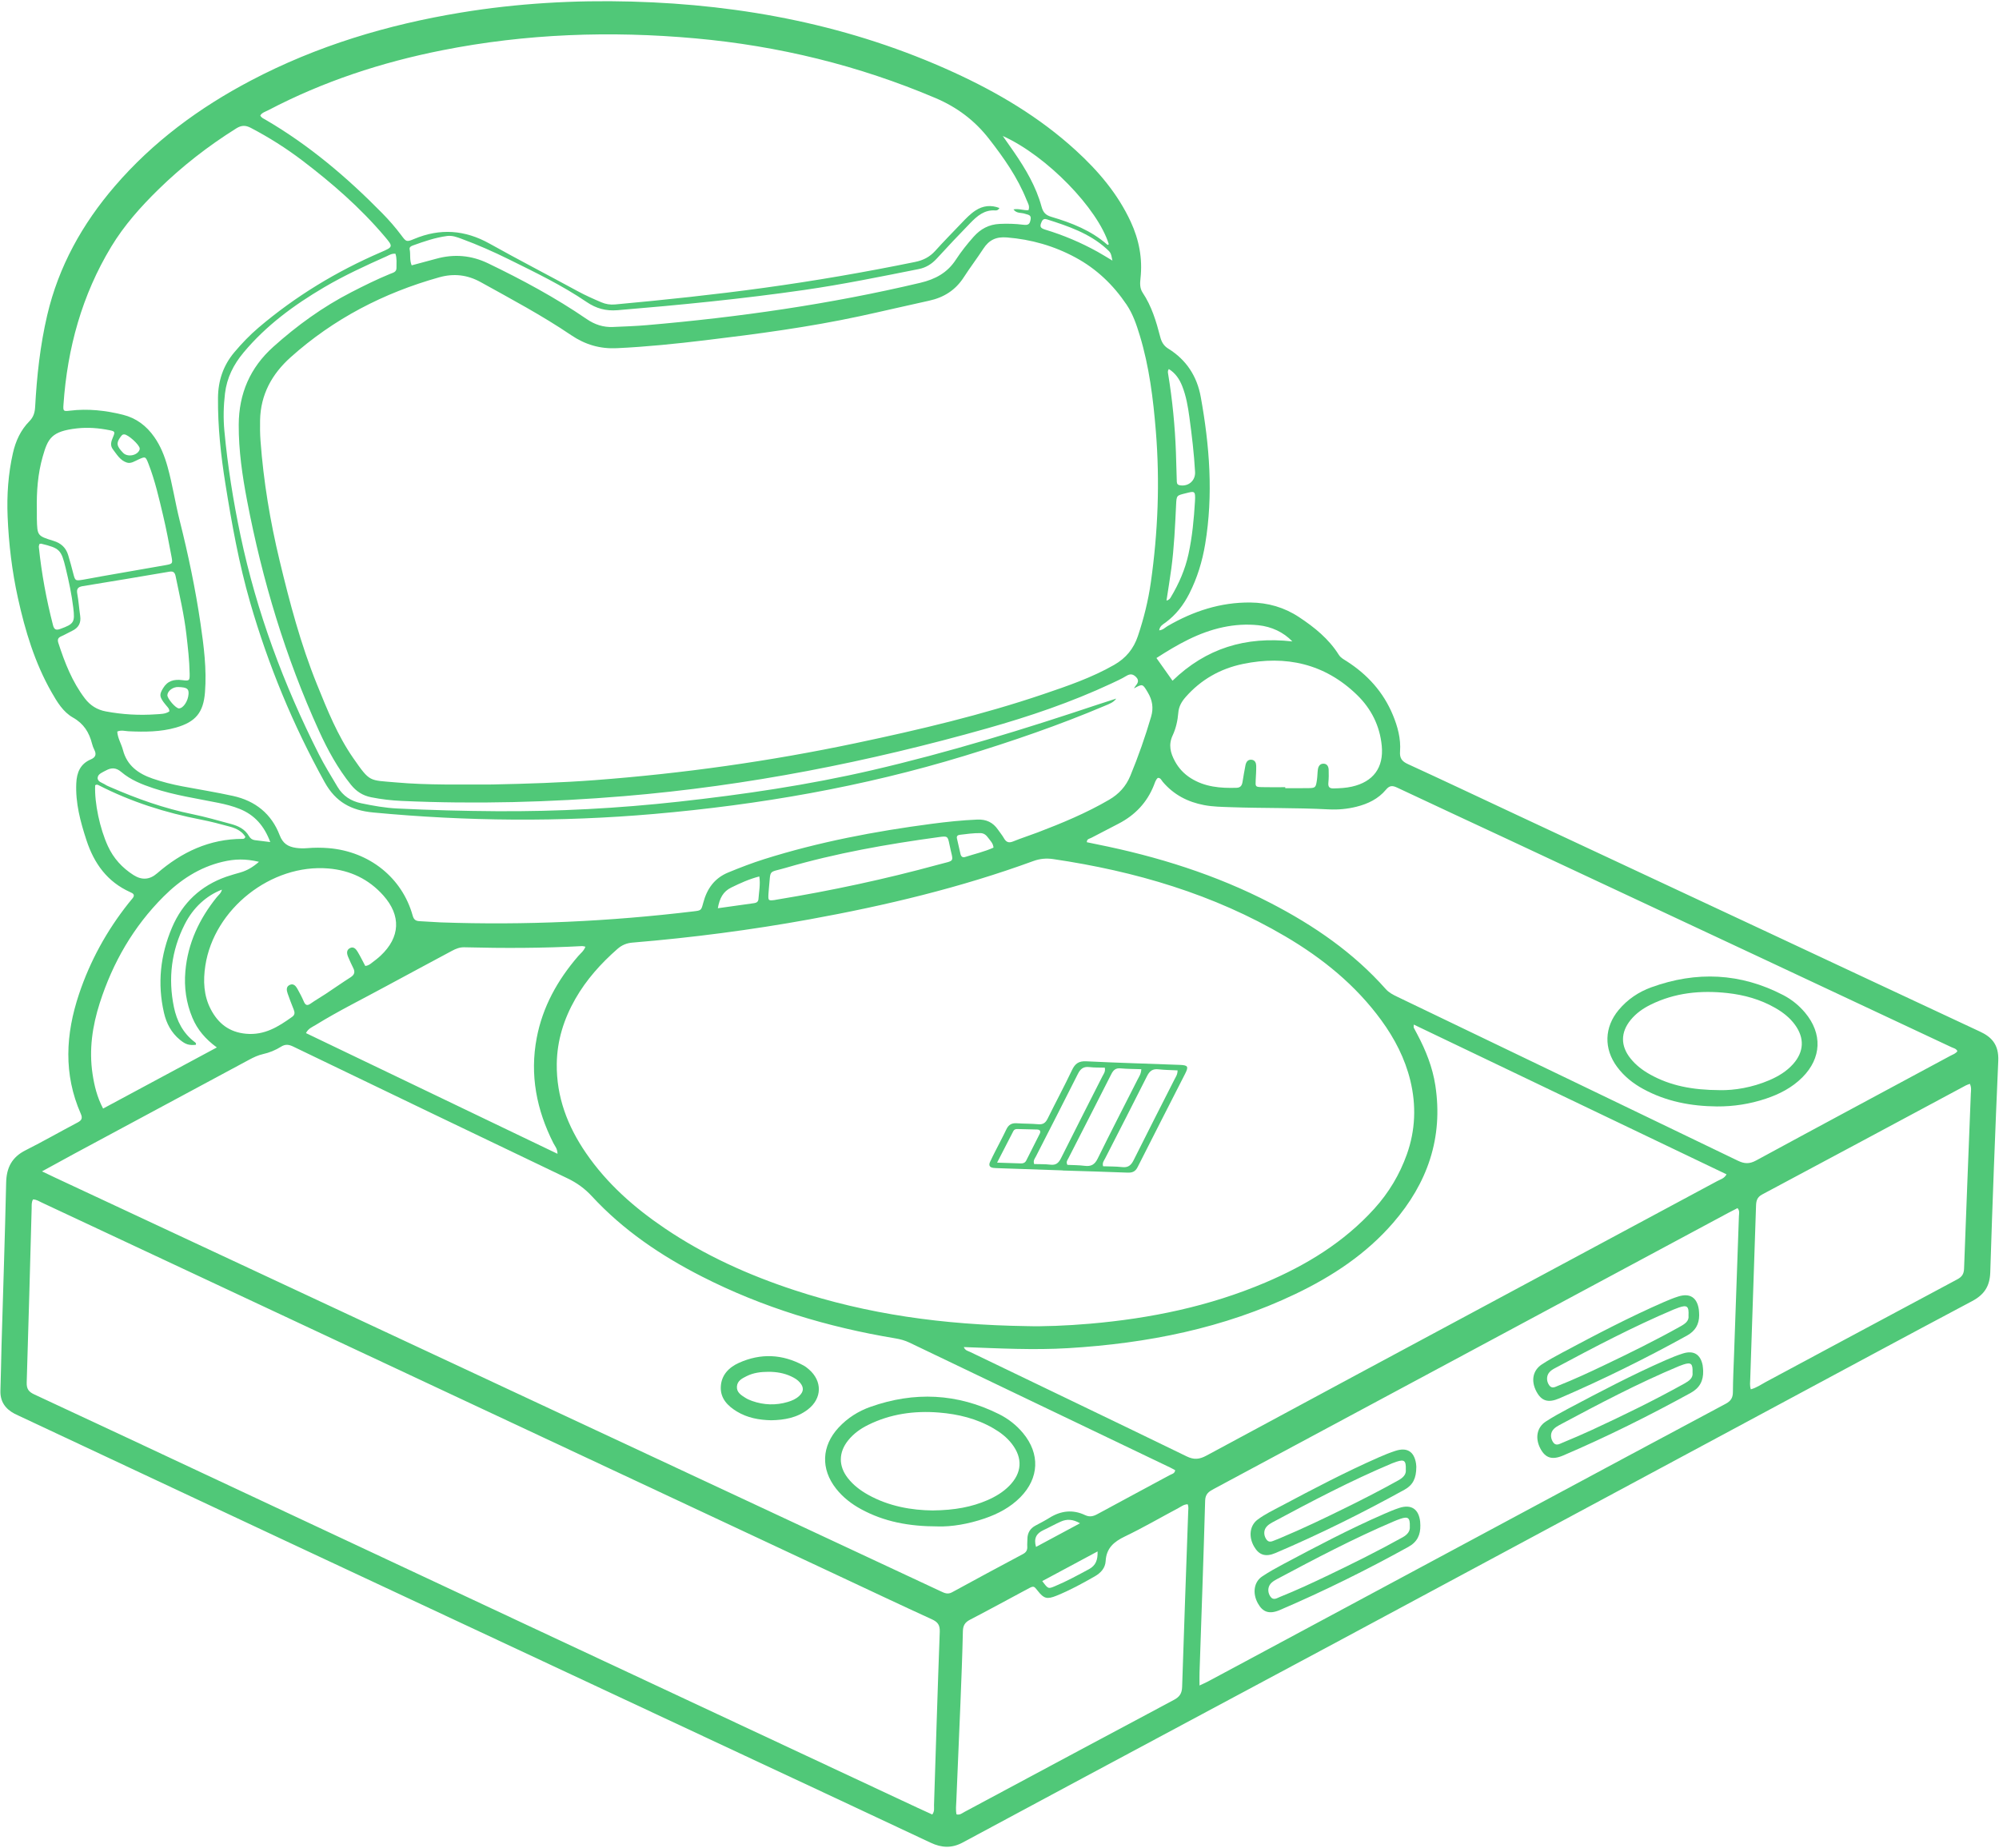 <?xml version="1.0" encoding="UTF-8"?>
<!DOCTYPE svg PUBLIC '-//W3C//DTD SVG 1.0//EN'
          'http://www.w3.org/TR/2001/REC-SVG-20010904/DTD/svg10.dtd'>
<svg data-name="Line Art" height="1379.4" preserveAspectRatio="xMidYMid meet" version="1.0" viewBox="232.3 292.0 1491.9 1379.4" width="1491.9" xmlns="http://www.w3.org/2000/svg" xmlns:xlink="http://www.w3.org/1999/xlink" zoomAndPan="magnify"
><g id="change1_1"
  ><path d="m783.935,1600.238c47.657,22.288,95.344,44.514,142.941,66.933,8.189,3.857,15.754,4.237,23.916-.156,59.645-32.103,119.377-64.042,179.088-96.022,32.426-17.367,64.884-34.674,97.292-52.073,109.741-58.914,219.462-117.864,329.198-176.787,49.228-26.433,98.411-52.95,147.769-79.14,9.001-4.776,13.211-11.076,13.538-21.46,1.657-52.616,3.66-105.223,5.968-157.814.549-12.498-5.353-18.004-13.573-21.837-53.169-24.794-106.267-49.739-159.404-74.601-62.837-29.4-125.693-58.762-188.535-88.15-26.359-12.327-52.657-24.789-79.107-36.918-4.48-2.055-6.212-4.401-5.842-9.436.693-9.447-1.743-18.489-5.347-27.186-7.108-17.153-19.003-30.213-34.509-40.162-2.137-1.372-4.409-2.465-5.872-4.792-7.479-11.905-18.141-20.503-29.69-28.127-10.995-7.258-23.12-10.742-36.284-10.872-22.311-.22-42.615,6.487-61.713,17.543-1.888,1.093-3.455,2.959-6.336,3.239.486-3.399,2.955-4.507,4.874-5.934,7.638-5.681,13.242-12.915,17.554-21.388,5.981-11.752,9.75-24.125,11.903-37.085,6.117-36.823,3.291-73.364-3.307-109.791-2.807-15.497-10.762-27.68-24.173-35.992-3.528-2.187-5.092-5.035-6.072-8.815-2.986-11.519-6.382-22.909-13.09-32.956-2.249-3.369-2.043-7.049-1.632-10.792,1.621-14.748-1.084-28.751-7.283-42.148-9.662-20.881-24.259-37.994-41.067-53.347-26.933-24.601-57.903-42.999-90.885-58.105-76.361-34.972-157.032-50.622-240.59-52.887-42.71-1.158-85.218,1.275-127.416,8.225-54.835,9.03-107.503,24.802-156.845,50.78-38.486,20.261-73.004,45.698-101.481,78.83-24.207,28.164-41.859,59.793-50.388,96.222-5.277,22.542-7.739,45.439-9.007,68.485-.232,4.212-1.271,7.575-4.26,10.611-6.547,6.651-10.291,14.783-12.341,23.875-3.512,15.572-4.584,31.315-3.938,47.208.834,20.522,3.283,40.857,7.704,60.919,5.382,24.423,12.554,48.231,25.022,70.14,4.183,7.35,8.671,14.868,16.045,19.028,8.048,4.541,12.09,11.063,14.221,19.474.398,1.571.973,3.134,1.711,4.575,1.724,3.368.997,5.63-2.565,7.145-7.864,3.343-10.541,9.723-10.901,17.886-.65,14.736,3.049,28.533,7.571,42.354,5.714,17.465,15.526,31.132,32.653,38.83.212.095.408.228.622.316,2.9,1.188,2.48,2.864.751,4.797-.931,1.041-1.789,2.148-2.657,3.243-16.211,20.458-28.617,42.998-36.902,67.763-10.009,29.918-11.678,59.76,1.337,89.316,1.488,3.379.598,4.918-2.454,6.523-12.981,6.828-25.711,14.143-38.811,20.729-10.159,5.108-14.2,12.936-14.448,24.1-.905,40.753-2.293,81.496-3.467,122.244-.315,10.944-.407,21.894-.807,32.834-.3,8.209,3.556,13.705,10.535,17.396,1.234.653,2.518,1.213,3.783,1.806,65.755,30.843,131.49,61.728,197.271,92.515,113.23,52.997,226.489,105.932,339.735,158.894Zm320.675-1032.827c4.946,3.025,7.944,7.523,10.012,12.751,2.934,7.419,4.27,15.226,5.336,23.075,1.85,13.61,3.501,27.245,4.25,40.969.358,6.55-5.075,11.139-11.53,9.904-2.268-.433-2.083-2.191-2.136-3.775-.233-6.979-.369-13.961-.625-20.939-.718-19.562-2.637-39.005-5.806-58.325-.181-1.101-.471-2.25.499-3.661Zm1.86,149.033c2.132-15.903,2.826-31.92,3.591-47.931.331-6.922.47-6.724,7.117-8.384,6.496-1.623,7.452-2.232,6.964,5.966-.787,13.23-2.006,26.398-4.834,39.377-2.5,11.472-7.119,22.069-13.121,32.102-.579.968-1.1,2.053-3.305,2.62,1.251-8.222,2.545-15.969,3.588-23.751Zm12.6,704.01c-1.518,43.49-3.133,86.979-4.521,130.474-.153,4.788-1.873,7.39-6.12,9.65-52.155,27.752-104.201,55.709-156.289,83.589-1.779.953-3.43,2.505-5.968,1.847-.732-3.455-.265-6.93-.127-10.365.974-24.181,2.077-48.356,3.045-72.537.717-17.904,1.429-35.811,1.83-53.724.095-4.262,1.487-6.654,5.298-8.627,14.46-7.486,28.732-15.333,43.094-23.009,4.493-2.401,4.52-2.35,7.582,1.571,4.456,5.705,6.871,6.344,13.843,3.53,9.949-4.015,19.329-9.152,28.628-14.467,4.569-2.612,7.811-6.237,8.108-11.454.548-9.631,6.155-14.38,14.349-18.308,13.621-6.529,26.706-14.176,40.059-21.272,2-1.063,3.838-2.626,6.763-2.776.9,1.852.492,3.92.424,5.877Zm-113.565,25.96c-1.865-6.443.364-10.103,5.481-12.489,4.4-2.051,8.636-4.46,13.071-6.427,4.443-1.971,8.917-1.813,14.285,1.289-11.362,6.099-22.003,11.812-32.836,17.627Zm45.941,3.369c.197,6.285-1.275,10.478-6.45,13.263-8.359,4.499-16.675,9.064-25.449,12.716-4.982,2.073-5.002,2.025-9.384-3.842,13.813-7.407,27.215-14.593,41.283-22.137Zm66.515-70.915c-53.803-26.157-107.763-51.991-161.658-77.958-1.578-.76-3.629-.978-4.704-3.626,26.423.969,52.23,2.354,78.067.798,58.852-3.545,115.902-14.807,169.443-40.416,27.516-13.162,52.723-29.765,72.904-53.075,25.586-29.552,37.522-63.45,31.503-102.646-2.062-13.426-7.057-26.02-13.44-38.023-.874-1.644-1.794-3.264-2.622-4.931-.171-.344-.025-.844-.025-2.38,78.014,37.35,155.554,74.474,233.421,111.754-1.613,3.089-4.473,3.724-6.753,4.951-52.483,28.228-105.005,56.385-157.509,84.575-74.654,40.084-149.327,80.132-223.89,120.385-5.19,2.802-9.22,3.275-14.736.593Zm-670.938-345.307c1.361,3.959,2.893,7.863,4.451,11.751.859,2.144,1.062,3.961-1.112,5.518-10.316,7.387-20.644,13.904-34.452,12.632-12.555-1.156-20.721-7.674-26.229-18.114-5.422-10.278-5.853-21.501-4.131-32.735,6.487-42.349,49.186-76.052,91.818-72.493,16.217,1.353,30.092,7.887,40.989,20.104,13.448,15.076,12.675,31.21-1.979,44.965-2.031,1.906-4.267,3.605-6.496,5.284-1.273.959-2.491,2.118-4.983,2.386-1.912-3.596-3.632-7.151-5.658-10.519-1.197-1.989-2.945-4.153-5.617-2.874-2.921,1.399-2.574,4.12-1.484,6.666,1.189,2.779,2.407,5.554,3.784,8.243,1.563,3.052.907,5.113-2.027,6.982-6.282,4.001-12.376,8.294-18.589,12.405-3.689,2.44-7.547,4.631-11.16,7.176-2.708,1.907-3.98,1.14-5.163-1.665-1.352-3.207-3.023-6.291-4.718-9.337-1.173-2.108-2.88-4.137-5.554-3.01-3.083,1.299-2.546,4.146-1.69,6.636Zm20.838,23.363c17.038-10.518,35.011-19.354,52.577-28.921,16.344-8.901,32.807-17.581,49.18-26.428,2.917-1.576,5.788-2.729,9.224-2.642,29.324.75,58.643.695,87.945-.896.639-.035,1.294.239,2.413.465-1.104,3.131-3.596,4.938-5.482,7.129-15.301,17.778-26.427,37.683-30.852,60.934-5.257,27.627-.131,53.653,12.422,78.495,1.109,2.195,3.039,4.076,3.091,7.988-63.15-30.3-125.391-60.165-187.72-90.071,1.69-3.461,4.708-4.513,7.201-6.052Zm179.97,28.95c.228-17.454,5.324-33.486,13.891-48.48,8.171-14.301,19.032-26.389,31.385-37.22,3.307-2.899,6.83-4.37,11.257-4.738,44.355-3.685,88.455-9.403,132.247-17.369,56.666-10.308,112.566-23.618,166.753-43.44,4.983-1.823,9.775-2.277,15.011-1.504,61.144,9.024,119.596,26.152,173.205,57.683,27.753,16.324,52.42,36.299,71.587,62.539,10.007,13.7,17.699,28.604,21.695,45.041,4.488,18.462,3.837,37.041-2.592,55.069-5.37,15.059-13.457,28.593-24.231,40.503-22.659,25.047-50.693,42.138-81.448,55.201-41.792,17.751-85.646,26.761-130.696,30.678-17.654,1.536-35.331,2.173-47.2,1.817-63.032-.925-119.079-8.954-173.524-26.839-34.221-11.241-66.844-25.935-96.783-46.188-22.754-15.392-43.119-33.336-58.759-56.144-13.743-20.041-22.12-41.894-21.798-66.611Zm120.207-116.073c1.309-7.512,3.957-12.494,9.989-15.444,6.666-3.261,13.367-6.339,20.962-8.286.938,5.938-.262,11.393-.631,16.864-.132,1.964-1.406,2.807-3.189,3.058-8.7,1.227-17.402,2.443-27.13,3.807Zm37.76-10.436c.062-1.393.216-2.782.328-4.173,1.56-14.974-.868-11.61,12.755-15.6,37.351-10.939,75.581-17.633,114.084-22.886,6.426-.876,6.686-.775,7.922,5.45,2.798,14.087,5.078,11.433-8.649,15.181-39.509,10.787-79.511,19.338-119.923,25.977-.688.113-1.369.284-2.06.368-4.509.544-4.668.397-4.457-4.317Zm142.845-44.369c5.084-.626,10.158-1.323,15.307-1.273,2.657.026,4.361,1.461,5.755,3.397,1.596,2.214,3.808,4.114,4.071,7.444-6.763,3.055-14.031,4.683-21.073,6.959-2.022.654-3.117-.295-3.559-2.167-.909-3.852-1.748-7.72-2.639-11.576-.422-1.826.545-2.588,2.139-2.785Zm581.445,284.693c-1.173,34.435-2.412,68.869-3.627,103.303-.328,9.307-.799,18.613-.853,27.922-.024,4.244-1.572,6.657-5.374,8.683-47.229,25.175-94.373,50.509-141.531,75.818-72.171,38.734-144.334,77.481-216.501,116.222-9.43,5.062-18.855,10.135-28.301,15.169-1.796.958-3.676,1.757-6.375,3.036,0-4.02-.081-6.804.012-9.582,1.433-42.812,2.995-85.621,4.194-128.439.142-5.058,2.907-6.768,6.454-8.669,67.892-36.403,135.772-72.828,203.653-109.252,60.088-32.243,120.173-64.491,180.262-96.731,2.226-1.194,4.489-2.318,6.95-3.585,1.796,2.021,1.1,4.186,1.035,6.105Zm172.374-98.847c1.341,2.855.794,5.19.707,7.444-1.683,43.486-3.471,86.967-5.041,130.457-.146,4.038-1.578,6.142-5.079,8.01-47.606,25.409-95.127,50.979-142.693,76.463-3.606,1.932-6.998,4.417-11.387,5.599-.91-2.951-.495-5.48-.414-7.947,1.433-43.029,2.929-86.055,4.323-129.085.121-3.73.817-6.377,4.61-8.398,50.716-27.017,101.332-54.223,151.98-81.368.787-.422,1.672-.662,2.994-1.175Zm-435.769-219.535c2.622-3.156,4.778-3.207,8.283-1.552,27.365,12.919,54.843,25.603,82.255,38.422,63.47,29.681,126.931,59.383,190.383,89.105,47.01,22.02,94.001,44.079,140.986,66.152,1.632.766,3.641,1.062,4.559,2.994-1.23,1.872-3.337,2.457-5.142,3.428-48.387,26.046-96.832,51.985-145.127,78.199-4.88,2.649-8.64,2.526-13.49.186-84.717-40.892-169.51-81.625-254.291-122.385-3.152-1.515-6.204-3.056-8.618-5.778-24.154-27.239-53.616-47.428-85.697-64.048-41.058-21.27-84.721-34.911-129.927-43.96-2.497-.5-4.987-1.037-7.438-1.549-.049-2.537,1.993-2.562,3.293-3.249,6.793-3.59,13.635-7.087,20.456-10.625,12.264-6.363,21.205-15.752,26.328-28.695.746-1.885,1.253-3.99,2.921-5.432,2.094-.119,2.645,1.726,3.617,2.879,8.177,9.684,18.699,15.134,31.015,17.446,6.444,1.209,12.967,1.295,19.484,1.529,24.439.875,48.908.356,73.342,1.642,6.993.368,13.971-.266,20.804-1.977,8.551-2.142,16.297-5.864,22.004-12.732Zm-21.674-70.761c10.676,10.342,17.118,23.159,18.526,38.131,1.526,16.223-6.363,26.771-22.245,30.355-4.579,1.033-9.199,1.253-13.859,1.344-3.085.06-4.029-1.293-3.741-4.273.311-3.226.343-6.501.211-9.742-.089-2.202-1.077-4.293-3.594-4.442-2.834-.168-4.122,1.859-4.466,4.392-.344,2.531-.308,5.115-.677,7.64-.868,5.954-1.095,6.151-6.919,6.222-5.583.069-11.166.015-16.75.015-0-.242-0-.485-0-.729-5.812,0-11.626.127-17.434-.039-4.874-.139-4.861-.3-4.608-5.41.173-3.48.439-6.965.375-10.442-.04-2.159-.83-4.309-3.411-4.583-2.917-.309-4.139,1.735-4.626,4.197-.812,4.105-1.509,8.234-2.177,12.365-.417,2.577-1.454,4.271-4.414,4.366-12.021.385-23.729-.563-34.266-7.224-5.035-3.183-8.946-7.381-11.779-12.6-3.346-6.164-4.949-12.282-1.698-19.253,2.448-5.248,3.752-11.071,4.217-16.863.381-4.755,2.489-8.357,5.456-11.739,11.465-13.067,25.956-21.252,42.758-24.734,32.111-6.656,61.086-.235,85.119,23.046Zm-99.866-50.477c8.705-1.836,17.481-2.404,26.33-1.471,9.794,1.033,18.71,5.171,25.337,12.091-34.921-3.973-64.507,5.16-89.435,29.314-4.044-5.707-7.863-11.097-12-16.936,15.706-10.115,31.509-19.147,49.769-22.998Zm-62.216-217.762c7.089,23.321,10.042,47.356,12.004,71.507,3.066,37.743,1.578,75.394-3.752,112.867-1.937,13.613-5.256,26.943-9.656,40.007-3.198,9.495-8.908,16.467-17.716,21.503-16.712,9.554-34.77,15.724-52.831,21.848-45.714,15.5-92.611,26.557-139.786,36.506-64.337,13.569-129.306,22.708-194.864,27.651-25.082,1.891-50.217,2.705-76.781,3.25-23.028-.08-47.499.614-71.888-1.56-19.982-1.781-19.046.11-31.721-18.124-11.772-16.935-19.395-36.037-27.091-55.034-12.099-29.866-20.315-60.911-27.832-92.168-7.091-29.488-12.063-59.308-14.29-89.562-.375-5.098-.427-10.238-.326-15.352.375-19.127,8.796-34.47,22.765-46.977,32.167-28.8,69.476-48.096,110.921-59.71,10.873-3.047,21.033-1.912,30.987,3.608,22.805,12.646,45.857,24.907,67.459,39.536,10.547,7.143,21.53,10.339,34.13,9.75,22.117-1.036,44.111-3.297,66.069-5.935,38.609-4.637,77.156-9.743,115.21-17.929,17.293-3.72,34.501-7.831,51.787-11.585,11.009-2.391,19.685-7.889,25.857-17.466,4.664-7.237,9.905-14.101,14.604-21.316,4.22-6.477,9.465-9.067,17.547-8.42,18.204,1.458,35.174,6.3,51.208,14.956,15.733,8.493,28.177,20.407,38.119,35.147,4.766,7.066,7.421,14.963,9.866,23.004Zm-31.461-62.39c-12.44-6.91-25.474-12.417-39.101-16.546-3.896-1.181-4.228-2.504-2.586-6.035.907-1.952,2.165-2.175,3.919-1.616,15.771,5.023,31.419,10.313,44.084,21.644,3.616,3.236,3.56,3.299,4.739,9.106-4.323-2.57-7.638-4.654-11.055-6.552Zm8.327-5.761c-.256.507-.745.745-1.167.375-12.023-10.544-26.508-16.223-41.527-20.659-4.279-1.264-6.266-3.175-7.487-7.676-4.064-14.986-11.934-28.212-20.676-40.921-2.719-3.954-5.497-7.869-8.248-11.802,33.175,14.97,70.968,54.364,79.104,80.683Zm-627.246-99.922c40.958-21.469,84.43-35.712,129.676-44.694,62.603-12.428,125.715-14.632,189.187-8.893,61.936,5.6,121.587,20.144,178.931,44.469,16.197,6.871,29.35,16.749,40.03,30.444,11.063,14.187,21.369,28.824,28.079,45.663.904,2.269,2.577,4.507,1.446,7.598-3.555.397-7.157-1.37-11.233-.554,2.349,3.252,5.869,2.265,8.606,3.275,2.072.764,4.855.617,4.2,4.225-.644,3.553-1.624,4.458-5.7,3.938-5.796-.738-11.561-.888-17.414-.608-8.003.384-14.214,3.742-19.432,9.6-4.817,5.406-9.314,11.094-13.249,17.115-6.403,9.8-15.27,14.568-26.594,17.252-67.246,15.942-135.415,25.69-204.19,31.598-8.349.717-16.738.992-25.113,1.358-7.214.315-13.598-1.777-19.648-5.926-23.293-15.975-48.112-29.3-73.524-41.558-12.502-6.03-25.406-7.146-38.768-3.429-6.034,1.678-12.095,3.257-18.296,4.922-1.728-4.016-.714-8.085-1.509-11.913-.359-1.733,1.078-2.44,2.407-2.921,8.327-3.013,16.691-5.9,25.529-7.072,3.861-.512,7.358.833,10.853,2.124,12.028,4.44,23.742,9.601,35.233,15.286,19.831,9.811,39.776,19.417,58.137,31.896,6.969,4.736,14.236,6.795,22.958,6.07,46.665-3.875,93.241-8.442,139.598-15.134,28.602-4.13,56.89-9.932,85.214-15.561,5.477-1.089,9.797-3.809,13.568-7.948,8.155-8.95,16.505-17.728,24.939-26.417,5.079-5.233,10.524-10.011,18.653-9.393,1.125.086,2.297-.342,3.087-1.813-6.365-2.436-12.301-1.79-17.904,1.884-3.922,2.572-7.139,5.966-10.356,9.342-6.588,6.914-13.322,13.698-19.704,20.797-4.102,4.562-8.993,7.002-14.935,8.218-37.43,7.66-75.048,14.141-112.905,19.348-36.928,5.079-73.973,8.981-111.08,12.388-3.603.331-6.958-.216-10.22-1.605-5.997-2.553-11.939-5.19-17.687-8.315-21.889-11.9-44.023-23.356-65.778-35.495-18.383-10.258-36.904-11.597-56.306-3.438-5.773,2.428-5.925,2.048-9.562-2.807-4.337-5.788-9.084-11.232-14.146-16.387-26.379-26.867-54.898-51.067-87.585-70.054-1.177-.684-2.566-1.131-3.489-2.908,1.266-2.194,3.848-2.843,5.993-3.966Zm-152.88,219.643c2.896-42.018,13.799-81.713,35.707-117.885,9.554-15.774,21.839-29.58,35.031-42.501,17.708-17.345,37.146-32.459,58.146-45.632,3.855-2.418,6.93-2.531,10.91-.448,13.455,7.038,26.245,15.102,38.317,24.273,22.304,16.945,43.374,35.265,61.533,56.709,6.539,7.722,6.458,7.862-2.716,11.821-33.153,14.31-63.71,32.816-91.265,56.216-6.59,5.597-12.523,11.792-18.101,18.4-8.353,9.895-12.133,21.263-12.243,34.094-.185,21.503,2.115,42.775,5.499,63.968,4.777,29.911,10.123,59.739,18.538,88.846,13.496,46.677,31.935,91.332,55.532,133.923,8.259,14.906,19.79,21.116,36.32,22.677,69.767,6.59,139.522,7.188,209.305,1.118,78.63-6.84,156.09-20.242,231.686-43.313,35.643-10.877,70.89-22.958,105.23-37.531,2.952-1.253,6.077-2.233,8.283-5.27-4.301,1.384-8.616,2.724-12.899,4.158-55.886,18.71-112.181,36.044-169.631,49.346-47.476,10.992-95.607,18.076-144.019,23.424-45.197,4.993-90.52,7.392-135.981,7.11-24.688-.152-49.368-.818-74.031-2.022-9.109-.445-18.047-2.051-26.937-3.906-7.603-1.586-13.615-5.379-17.746-12.35-4.749-8.016-9.682-15.926-13.88-24.243-26.249-52.012-46.474-106.24-58.477-163.304-5.413-25.734-9.58-51.75-12.016-77.978-.862-9.28-.664-18.579.444-27.891,1.401-11.768,6.346-21.605,13.903-30.652,16.834-20.152,37.582-35.357,59.96-48.544,15.064-8.877,30.948-16.182,46.905-23.299,1.872-.835,3.661-2.08,6.438-1.856,1.189,3.388.75,7.058.782,10.654.027,3.092-2.605,3.523-4.698,4.382-9.922,4.07-19.515,8.821-29.047,13.724-21.267,10.94-40.442,24.808-58.213,40.754-17.35,15.567-25.665,34.969-25.768,58.16-.085,19.206,2.687,38.088,6.282,56.854,11.348,59.236,28.623,116.654,53.643,171.611,6.469,14.21,13.964,27.891,23.822,40.161,3.982,4.958,8.792,8.078,15.048,9.333,7.562,1.517,15.18,2.4,22.864,2.742,55.458,2.474,110.835,1.027,166.14-3.587,91.992-7.675,182.104-25.51,270.832-50.582,31.613-8.933,62.714-19.472,92.548-33.415,3.795-1.773,7.644-3.501,11.21-5.673,2.915-1.775,5.053-1.523,7.37.859,2.485,2.555,1.192,4.582-.518,6.706-.427.53-.749,1.145-1.119,1.722,6.52-3.546,6.451-3.506,10.346,3.017,3.405,5.702,4.395,11.517,2.478,18.051-4.396,14.989-9.554,29.683-15.511,44.124-3.256,7.894-8.524,13.636-15.861,17.916-16.971,9.9-35.015,17.395-53.306,24.368-6.091,2.322-12.324,4.281-18.356,6.741-3.306,1.349-5.188.476-6.839-2.435-1.258-2.217-2.934-4.193-4.38-6.308-3.732-5.458-8.763-7.866-15.479-7.583-11.422.481-22.763,1.681-34.075,3.17-42.311,5.568-84.131,13.502-124.911,26.343-9.11,2.868-17.993,6.306-26.836,9.937-10.505,4.313-15.963,12.295-18.739,22.74-1.496,5.63-1.523,5.625-7.195,6.306-62.785,7.543-125.771,10.466-188.98,8.217-5.119-.182-10.226-.687-15.345-.886-2.891-.112-4.436-.992-5.315-4.169-7.823-28.265-32.35-47.838-62.73-50.344-5.35-.441-10.706-.428-16.055.013-2.797.23-5.555.184-8.35-.224-5.89-.861-9.756-3.219-12.136-9.459-6.084-15.954-18.22-25.653-34.824-29.293-12.504-2.741-25.161-4.776-37.745-7.152-7.561-1.427-15.02-3.293-22.291-5.806-10.622-3.67-19.067-9.656-22.085-21.291-1.205-4.645-3.987-8.842-4.257-13.794,3.005-1.315,5.791-.332,8.519-.213,11.908.523,23.756.554,35.358-2.783,14.626-4.207,20.412-11.205,21.592-26.313,1.352-17.321-.865-34.438-3.368-51.491-3.79-25.818-9.155-51.331-15.513-76.645-3.345-13.318-5.363-26.944-9.056-40.197-2.205-7.915-5.163-15.425-9.921-22.199-5.847-8.325-13.392-14.089-23.386-16.577-12.998-3.236-26.103-4.684-39.469-3.062-4.986.605-5.243.446-4.897-4.577Zm154.32,326.529c-4.643-.576-8.059-1.009-11.478-1.419-2.014-.242-3.409-1.328-4.402-3.049-3.026-5.245-8.048-7.589-13.557-9.057-9.441-2.516-18.84-5.286-28.402-7.229-21.338-4.336-41.666-11.589-61.549-20.262-1.279-.557-2.607-1.071-3.76-1.834-2.218-1.468-6.022-2.131-5.654-5.302.32-2.758,3.698-3.926,6.129-5.259,4.015-2.202,7.544-2.267,11.444,1.064,6.982,5.963,15.444,9.342,24.123,12.213,15.758,5.213,32.136,7.597,48.319,10.869,5.489,1.11,10.903,2.479,16.091,4.591,10.958,4.463,18.158,12.463,22.696,24.675Zm-76.769-109.724c.245-3.176,4.2-6.104,8.066-5.971,6.462.222,7.975,1.223,7.738,5.118-.322,5.291-3.867,10.689-7.121,10.843-2.34.111-8.881-7.415-8.683-9.99Zm-20.663-184.046c.04.433-.055.926-.236,1.324-1.865,4.127-8.933,5.296-12.12,2.021-4.949-5.085-5.313-7.384-1.9-11.986,1.162-1.567,1.547-1.823,2.723-1.81,2.835.032,11.271,7.648,11.533,10.45Zm-76.767,45.559c-.253-13.329.699-26.575,4.38-39.427,3.864-13.489,6.401-18.924,25.549-21.073,8.119-.911,16.298-.256,24.335,1.362,4.018.809,4.254,1.21,2.62,5.067-1.33,3.137-2.442,6.164-.114,9.209,2.947,3.855,5.487,8.333,10.447,9.88,3.075.96,5.824-1.072,8.569-2.298,5.188-2.319,5.344-2.382,7.463,3.034,4.934,12.614,7.899,25.813,11.023,38.939,2.37,9.961,4.232,20.048,6.157,30.109,1.083,5.658.955,5.807-4.586,6.795-15.817,2.821-31.655,5.524-47.48,8.296-4.586.803-9.147,1.748-13.74,2.505-5.988.986-6.044.855-7.521-4.901-1.157-4.508-2.375-9.004-3.725-13.457-1.677-5.537-5.298-8.872-10.986-10.614-12.104-3.708-12.054-3.905-12.383-16.44-.061-2.326-.009-4.656-.009-6.984Zm12.061,86.357c-4.96-19.201-8.546-38.642-10.576-58.368-.066-.644.234-1.326.396-2.158.876-.203,1.123-.344,1.323-.295,13.857,3.389,15.004,4.48,18.344,18.335,2.347,9.737,4.441,19.533,5.649,29.49,1.322,10.895.457,12.112-9.656,15.791-3.167,1.152-4.619.54-5.48-2.795Zm23.779,54.664c-9.463-12.419-15.002-26.68-19.765-41.338-.785-2.416-.417-3.915,2.059-4.977,2.771-1.189,5.369-2.777,8.104-4.061,4.828-2.267,6.903-5.886,6.113-11.246-.814-5.52-1.181-11.114-2.181-16.595-.673-3.691.672-5.024,4.098-5.583,21.58-3.521,43.15-7.103,64.701-10.795,3.195-.547,4.102.929,4.644,3.566,2.948,14.351,6.315,28.624,7.995,43.209,1.117,9.707,2.267,19.416,2.43,29.196.089,5.382-.103,5.668-5.497,4.977-6.111-.783-11.016.45-14.353,6.065-2.626,4.418-2.716,5.915.245,10.158.797,1.141,1.752,2.17,2.623,3.26.845,1.059,1.975,1.979,1.808,3.872-2.936,2-6.537,1.9-9.896,2.138-12.581.892-25.101.171-37.516-2.157-6.469-1.214-11.607-4.438-15.609-9.692Zm36.322,131.828c-8.438-5.386-14.933-12.453-19.148-21.646-5.978-13.038-10.076-32.079-9.488-45.347.836-.664,1.692-.532,2.559-.087,24.2,12.423,49.827,20.557,76.485,25.711,7.297,1.411,14.508,3.329,21.682,5.298,4.671,1.282,8.956,3.406,11.4,7.604-.65,1.375-1.353,1.448-2.022,1.448-24.767.015-45.579,9.827-63.929,25.764q-8.246,7.162-17.537,1.254Zm-25.193,95.45c9.685-30.187,25.132-56.979,47.652-79.467,12.398-12.38,26.62-21.77,43.945-25.883,9.221-2.189,17.112-2.349,27.205.002-4.369,3.848-8.692,6.437-13.736,7.915-3.57,1.046-7.178,1.992-10.684,3.227-19.063,6.714-32.634,19.445-40.505,37.994-8.698,20.5-10.982,41.729-5.962,63.556,1.818,7.906,5.457,14.832,11.837,20.083,4.282,3.526,6.742,4.288,11.873,3.806.609-1.156-.322-1.728-.988-2.239-8.584-6.583-13.19-15.665-15.303-25.903-4.426-21.451-1.886-42.182,8.06-61.785,6.307-12.432,16.007-21.334,27.762-25.895-.594,2.726-2.574,4.06-3.916,5.729-12.99,16.163-21.505,34.221-23.345,55.091-1.061,12.03.568,23.689,5.257,34.858,3.683,8.775,9.63,15.811,18.215,22.1-28.732,15.438-56.641,30.434-84.887,45.61-4.494-8.517-6.546-17.042-7.868-25.792-2.738-18.128-.15-35.744,5.389-53.009Zm-18.324,112.125c43.256-23.268,86.525-46.511,129.789-69.764,3.289-1.768,6.628-3.367,10.314-4.195,4.808-1.08,9.368-2.931,13.517-5.543,3.155-1.987,5.768-1.676,9.053-.092,68.161,32.863,136.356,65.656,204.624,98.297,7.046,3.369,12.959,7.624,18.313,13.421,23.354,25.292,51.457,44.273,81.959,59.83,45.623,23.269,94.061,37.839,144.458,46.21,3.723.618,7.253,1.577,10.64,3.2,64.878,31.091,129.762,62.17,194.641,93.261,1.244.596,2.437,1.3,3.608,1.928-.312,2.583-2.492,2.812-3.971,3.613-18.016,9.757-36.108,19.375-54.099,29.177-3.092,1.685-5.793,2.327-9.157.73-9.174-4.354-18.033-3.311-26.578,2.008-3.354,2.088-6.875,3.918-10.371,5.77-4.114,2.18-6.095,5.561-6.107,10.179-.004,1.863-.221,3.733-.102,5.585.17,2.647-.886,4.282-3.243,5.539-17.666,9.426-35.324,18.867-52.875,28.503-3.284,1.804-5.748.541-8.493-.743-21.088-9.861-42.181-19.713-63.273-29.564-199.125-92.999-398.249-185.997-597.372-278.999-2.909-1.358-5.797-2.761-10.074-4.802,9.319-5.097,17.031-9.374,24.797-13.552Zm-30.599,179.979c-4.172-1.939-5.766-4.127-5.613-8.899,1.387-43.297,2.482-86.604,3.689-129.907.063-2.271-.223-4.648,1.049-6.696,2.639.081,4.603,1.457,6.686,2.432,198.178,92.804,396.346,185.63,594.516,278.453,23.19,10.862,46.334,21.827,69.623,32.473,4.433,2.026,6.062,4.274,5.869,9.386-1.62,43.054-2.863,86.122-4.283,129.184-.073,2.214.564,4.622-1.309,7.1-3.697-1.69-7.458-3.376-11.19-5.122-96.568-45.17-193.139-90.333-289.696-135.526-77.16-36.114-154.302-72.268-231.452-108.403-45.949-21.522-91.875-43.093-137.889-64.475Z" fill="#50C878"
  /></g
  ><g id="change1_2"
  ><path d="m973.667,1163.559c1.154.137,2.321.177,3.484.218,16.061.557,32.122,1.107,48.183,1.658-.001.028-.002.057-.002.085,16.062.503,32.127.921,48.183,1.574,3.623.147,6.003-.522,7.806-4.106,11.714-23.296,23.686-46.462,35.485-69.715,2.724-5.367,2.097-6.349-4.017-6.584-23.273-.894-46.559-1.516-69.819-2.671-5.626-.279-8.334,1.75-10.64,6.607-5.79,12.194-12.209,24.088-18.174,36.202-1.551,3.149-3.423,4.496-7.021,4.162-5.326-.494-10.708-.352-16.049-.729-3.764-.265-6.119,1.159-7.73,4.566-2.587,5.469-5.469,10.8-8.201,16.202-1.365,2.699-2.747,5.395-3.992,8.15-1.127,2.495-.263,4.051,2.504,4.381Zm123.234-73.561c4.576.529,9.212.536,14.252.792-.01,3.146-1.357,4.862-2.284,6.696-10.17,20.122-20.491,40.168-30.533,60.354-1.914,3.849-4.131,5.63-8.545,5.129-4.762-.54-9.595-.439-14.236-.612-.73-2.668.661-4.149,1.465-5.73,10.438-20.507,21.022-40.94,31.323-61.515,1.931-3.857,4.193-5.619,8.558-5.114Zm-28.314-.707c5.033.467,10.111.439,15.5.636-.183,3.599-1.662,5.483-2.69,7.517-9.961,19.707-20.137,39.307-29.849,59.136-2.238,4.57-4.944,6.052-9.729,5.441-4.344-.555-8.764-.51-12.879-.715-1.214-2.221.044-3.552.744-4.925,10.661-20.918,21.406-41.794,31.99-62.751,1.539-3.048,3.258-4.679,6.913-4.339Zm-31.832,4.132c1.932-3.864,4.211-5.609,8.569-5.092,3.831.455,7.733.314,11.521.434.623,3.015-.893,4.669-1.794,6.452-10.274,20.333-20.683,40.598-30.833,60.992-1.779,3.574-3.706,5.46-7.923,4.956-4.077-.487-8.229-.336-12.178-.459-.913-2.731.55-4.186,1.343-5.746,10.428-20.515,21.003-40.956,31.296-61.538Zm-48.128,42.583c.589-1.133,1.721-1.468,2.953-1.439,4.88.114,9.76.212,14.638.353,2.142.062,3.054,1.158,2.064,3.158-3.298,6.664-6.705,13.274-10.041,19.919-.838,1.67-2.183,2.289-3.964,2.228-5.514-.187-11.028-.362-17.826-.584,4.381-8.52,8.256-16.089,12.175-23.635Z" fill="#50C878"
  /></g
  ><g id="change1_3"
  ><path d="m875.078,1418.334c16.969,9.187,35.265,12.791,57.273,12.79,10.063.312,22.628-1.752,34.831-5.946,9.997-3.436,19.216-8.287,26.717-15.922,13.972-14.223,14.698-32.349,1.96-47.722-4.97-5.999-11.022-10.735-17.938-14.19-31.197-15.587-63.31-17.027-96.018-5.434-9.058,3.21-17.139,8.327-23.758,15.474-12.754,13.772-13.422,30.91-1.827,45.594,5.132,6.499,11.536,11.446,18.76,15.356Zm-9.775-51.432c4.013-4.992,9.105-8.646,14.791-11.467,16.738-8.305,34.564-10.771,52.981-9.289,14.279,1.149,28.021,4.468,40.573,11.75,5.283,3.065,10.064,6.716,13.822,11.59,8.266,10.722,7.603,21.679-1.952,31.37-4.643,4.709-10.219,8.045-16.246,10.663-11.547,5.017-24.24,7.518-40.987,7.688-15.482-.173-32.548-2.987-48.229-11.773-5.746-3.219-10.906-7.154-14.986-12.362-7.077-9.035-6.979-19.197.233-28.17Z" fill="#50C878"
  /></g
  ><g id="change1_4"
  ><path d="m782.293,1345.396c7.772,4.704,16.415,6.306,25.597,6.51,9.732-.182,19.296-1.826,27.401-8.105,10.611-8.222,10.845-21.148.669-29.906-1.229-1.058-2.526-2.098-3.943-2.866-15.756-8.543-31.947-9.314-48.263-1.961-7.611,3.429-13.205,9.239-13.518,18.03-.306,8.588,5.187,14.142,12.057,18.299Zm-.006-18.696c.31-4.301,3.917-6.057,7.241-7.723,5.092-2.553,10.612-3.215,16.238-3.233,5.864-.002,11.558.883,16.919,3.39,2.537,1.187,4.947,2.584,6.756,4.79,2.904,3.541,2.712,6.621-.624,9.786-2.418,2.294-5.421,3.591-8.541,4.521-8.953,2.667-17.872,2.356-26.672-.735-1.74-.611-3.474-1.372-5.026-2.354-3.15-1.992-6.607-4.062-6.292-8.443Z" fill="#50C878"
  /></g
  ><g id="change1_5"
  ><path d="m1458.641,1104.663c17.148,9.376,35.72,12.855,55.054,13.042,12.443.08,24.577-1.823,36.363-5.738,10.255-3.406,19.733-8.272,27.454-16.029,14.318-14.386,15.021-32.633,1.947-48.216-4.545-5.417-9.969-9.82-16.196-13.062-31.938-16.631-64.9-18.059-98.518-5.874-9.496,3.442-17.823,9.042-24.39,16.919-10.751,12.895-11.189,28.896-1.237,42.391,5.208,7.062,11.897,12.398,19.523,16.568Zm-9.322-51.535c4.047-4.954,9.177-8.544,14.873-11.361,18.138-8.969,37.392-10.84,57.188-8.688,12.603,1.37,24.674,4.724,35.773,11.07,5.713,3.266,10.85,7.227,14.766,12.599,7.229,9.916,6.791,20.134-1.343,29.285-4.892,5.503-11.076,9.212-17.76,12.084-12.831,5.514-26.306,7.66-36.84,7.43-20.642-.081-37.157-3.285-52.379-11.82-5.529-3.1-10.495-6.922-14.472-11.911-7.44-9.333-7.386-19.409.195-28.689Z" fill="#50C878"
  /></g
  ><g id="change1_6"
  ><path d="m1184.224,1450.985c32.95-14.038,64.969-29.976,96.325-47.283,6.32-3.488,8.742-8.593,8.771-16.84.006.09.009-1.314-.207-2.685-1.408-8.967-6.706-12.276-15.425-9.427-4.188,1.368-8.296,3.031-12.332,4.809-24.902,10.968-48.983,23.595-72.986,36.366-5.941,3.161-12.056,6.075-17.482,10.123-5.872,4.381-6.916,12.69-2.653,20.09,3.654,6.342,8.502,8.036,15.988,4.846Zm-6.213-20.125c1.138-1.122,2.55-2.031,3.969-2.792,29.268-15.693,58.653-31.153,89.304-44.041,1.069-.449,2.171-.826,3.274-1.188,5.758-1.886,7.158-.851,6.926,5.829.439,3.641-1.971,6.05-5.522,8.035-12.775,7.147-25.8,13.807-38.92,20.287-16.035,7.919-32.157,15.655-48.659,22.569-1.285.539-2.555,1.122-3.868,1.582-2.527.884-5.156,2.82-7.325-.675-1.989-3.203-1.787-7.036.821-9.606Z" fill="#50C878"
  /></g
  ><g id="change1_7"
  ><path d="m1503.026,1310.878c-1.577-8.163-6.748-11.348-14.756-8.811-4.419,1.4-8.74,3.167-12.99,5.032-24.705,10.841-48.558,23.405-72.383,36.019-5.745,3.042-11.464,6.186-16.914,9.719-6.738,4.367-8.165,12.506-4.021,20.273,3.714,6.96,8.687,8.623,17.002,5.067,32.504-13.898,64.091-29.664,95.084-46.664,6.81-3.735,9.566-9.081,9.364-16.478-.123-1.387-.125-2.797-.388-4.157Zm-13.732,13.686c-22.555,12.538-45.727,23.844-69.139,34.664-7.167,3.313-14.446,6.392-21.735,9.429-2.433,1.013-5.145,2.849-7.265-.765-1.933-3.295-1.742-7.031.898-9.599,1.146-1.116,2.566-2.013,3.988-2.774,29.29-15.672,58.659-31.187,89.35-44.015,1.07-.447,2.167-.837,3.269-1.2,5.645-1.858,7.101-.747,6.824,5.939.566,4.084-2.52,6.281-6.191,8.321Z" fill="#50C878"
  /></g
  ><g id="change1_8"
  ><path d="m1276.645,1417.306c-3.978,1.286-7.842,2.961-11.681,4.636-25.424,11.088-49.936,24.019-74.399,37.036-5.544,2.95-11.074,5.996-16.285,9.484-6.189,4.143-7.337,12.484-3.257,19.96,3.683,6.748,8.604,8.46,16.525,5.065,32.773-14.045,64.676-29.865,95.887-47.112,6.613-3.654,9.032-8.967,8.903-16.037-.044-.93-.038-1.866-.14-2.79-1.037-9.369-6.62-13.13-15.553-10.243Zm2.443,21.963c-18.081,10.061-36.596,19.257-55.241,28.205-11.941,5.731-23.951,11.316-36.25,16.242-2.394.959-5.086,3.035-7.35-.499-2.133-3.331-1.807-7.521,1.112-10.138,1.196-1.072,2.635-1.918,4.063-2.68,28.496-15.197,57.071-30.236,86.811-42.915,1.708-.729,3.433-1.434,5.193-2.027,5.751-1.938,7.269-.855,7.055,5.8.289,3.387-1.71,5.961-5.393,8.011Z" fill="#50C878"
  /></g
  ><g id="change1_9"
  ><path d="m1396.044,1335.565c32.527-14.015,64.235-29.699,95.241-46.828,6.259-3.457,9.097-8.341,9.149-15.233-.078-1.393-.056-2.801-.251-4.178-1.281-9.025-6.646-12.521-15.296-9.808-3.546,1.113-7.014,2.524-10.426,4.01-26.07,11.352-51.219,24.562-76.287,37.93-5.132,2.737-10.257,5.538-15.114,8.725-6.87,4.506-8.295,12.362-4.092,20.269,3.75,7.053,8.692,8.725,17.075,5.113Zm-7.749-19.058c1.284-1.748,3.141-2.748,4.979-3.732,28.887-15.474,57.904-30.69,88.098-43.518,1.282-.545,2.59-1.039,3.909-1.487,6.118-2.08,7.559-1.001,7.197,5.996.498,3.858-2.301,5.991-5.77,7.937-18.663,10.469-37.844,19.913-57.146,29.121-11.328,5.403-22.706,10.705-34.388,15.314-2.289.903-4.69,2.573-6.782-.504-1.914-2.815-2.01-6.526-.099-9.127Z" fill="#50C878"
  /></g
></svg
>

